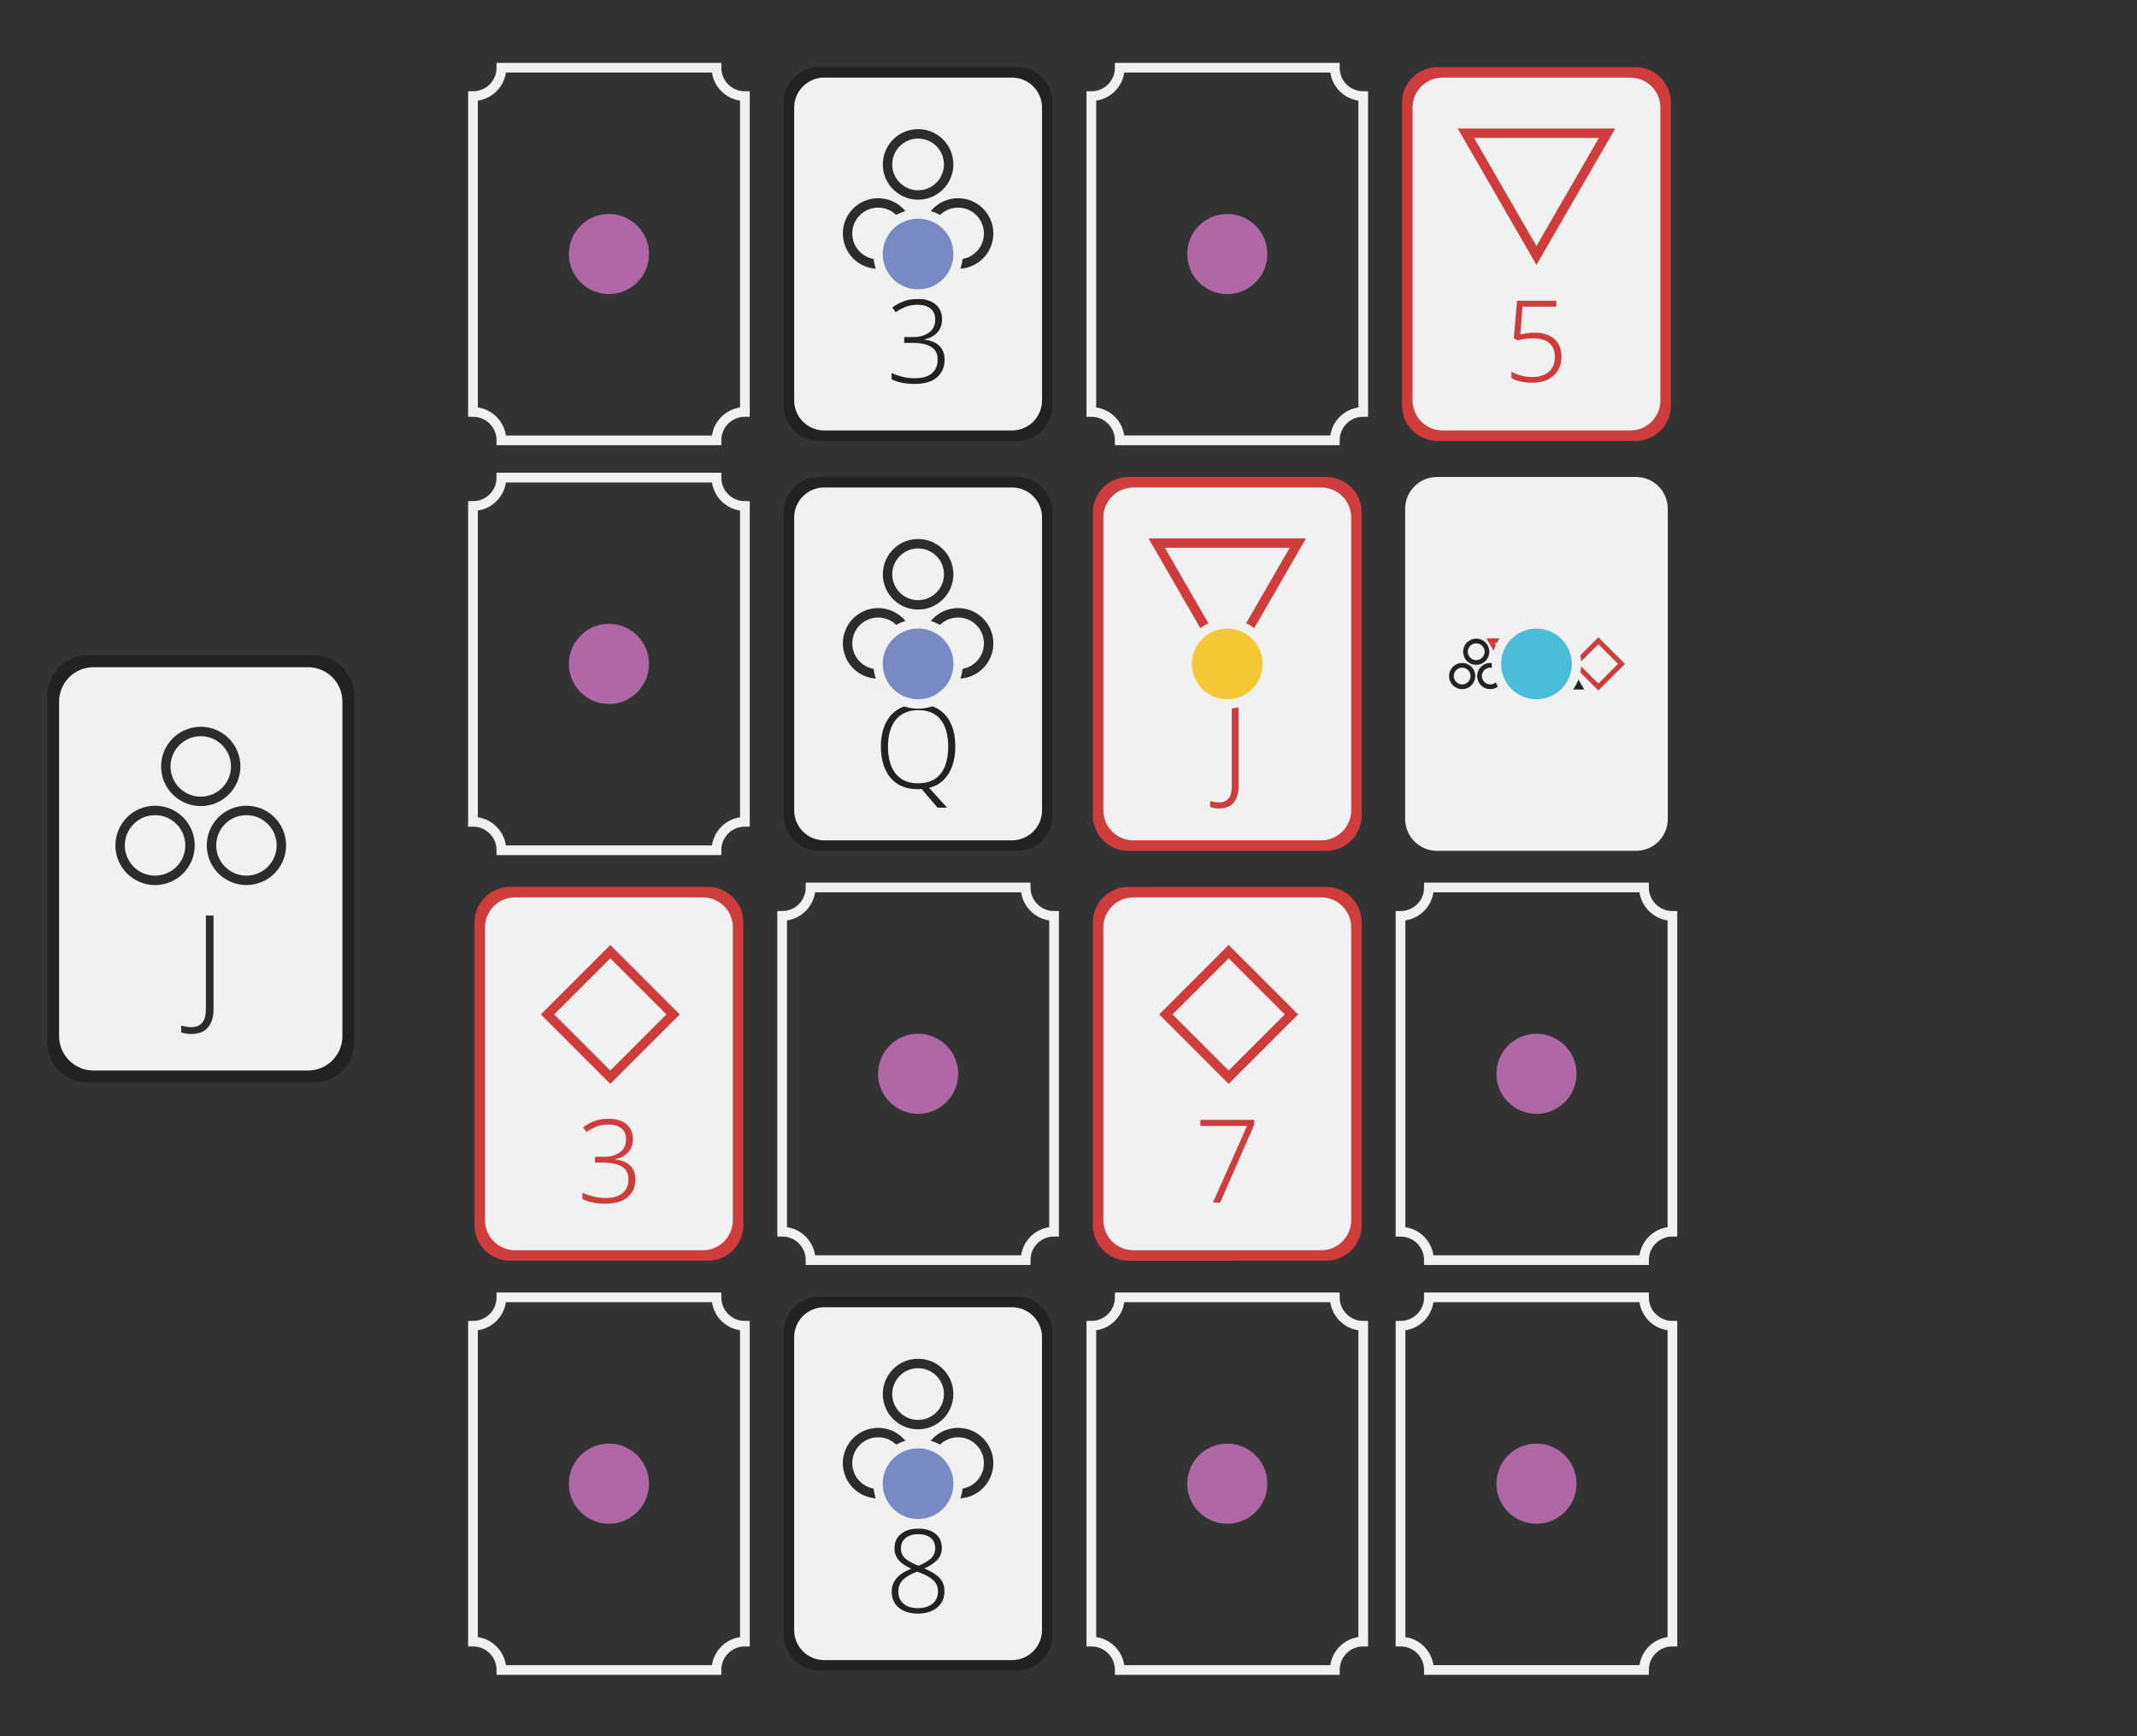 <?xml version="1.0" encoding="UTF-8" standalone="no"?>
<svg
   xmlns:dc="http://purl.org/dc/elements/1.1/"
   xmlns:cc="http://creativecommons.org/ns#"
   xmlns:rdf="http://www.w3.org/1999/02/22-rdf-syntax-ns#"
   xmlns:svg="http://www.w3.org/2000/svg"
   xmlns="http://www.w3.org/2000/svg"
   viewBox="0 0 302.361 245.668"
   height="245.668"
   width="302.361"
   xml:space="preserve"
   id="svg2"
   version="1.1"><rect x="0" y="0" width="302.361" height="245.668" fill="#333333" stroke="none"/><defs
     id="defs6"><clipPath
       id="clipPath18"
       clipPathUnits="userSpaceOnUse"><path
         id="path16"
         d="M 0,184.251 H 226.771 V 0 H 0 Z" /></clipPath><clipPath
       id="clipPath198"
       clipPathUnits="userSpaceOnUse"><path
         id="path196"
         d="m 152.522,133.666 c -1.863,0 -3.375,-1.51 -3.375,-3.375 v 0 -32.934 c 0,-1.863 1.512,-3.375 3.375,-3.375 v 0 h 21.126 c 1.863,0 3.375,1.512 3.375,3.375 v 0 32.934 c 0,1.865 -1.512,3.375 -3.375,3.375 v 0 z" /></clipPath><radialGradient
       id="radialGradient212"
       spreadMethod="pad"
       gradientTransform="matrix(13.936,0,0,19.842,163.084,113.824)"
       gradientUnits="userSpaceOnUse"
       r="1"
       cy="0"
       cx="0"
       fy="0"
       fx="0"><stop
         id="stop208"
         offset="0"
         style="stop-opacity:1;stop-color:#ffffff" /><stop
         id="stop210"
         offset="1"
         style="stop-opacity:0;stop-color:#ffffff" /></radialGradient><mask
       id="mask214"
       height="1"
       width="1"
       y="0"
       x="0"
       maskUnits="userSpaceOnUse"><g
         id="g224"><g
           id="g222"><g
             id="g220"><g
               id="g218"><path
                 id="path216"
                 style="fill:url(#radialGradient212);stroke:none"
                 d="M -32768,32767 H 32767 V -32768 H -32768 Z" /></g></g></g></g></mask><radialGradient
       id="radialGradient234"
       spreadMethod="pad"
       gradientTransform="matrix(13.936,0,0,19.842,163.084,113.824)"
       gradientUnits="userSpaceOnUse"
       r="1"
       cy="0"
       cx="0"
       fy="0"
       fx="0"><stop
         id="stop230"
         offset="0"
         style="stop-opacity:1;stop-color:#ffffff" /><stop
         id="stop232"
         offset="1"
         style="stop-opacity:1;stop-color:#f0f1f0" /></radialGradient><clipPath
       id="clipPath244"
       clipPathUnits="userSpaceOnUse"><path
         id="path242"
         d="M 0,184.251 H 226.771 V 0 H 0 Z" /></clipPath></defs><g
     transform="matrix(1.333,0,0,-1.333,0,245.668)"
     id="g10"><g
       id="g12"><g
         clip-path="url(#clipPath18)"
         id="g14"><g
           transform="translate(53.223,177.109)"
           id="g20"><path
             id="path22"
             style="fill:none;stroke:#f1f1f1;stroke-width:1.029;stroke-linecap:butt;stroke-linejoin:miter;stroke-miterlimit:4;stroke-dasharray:none;stroke-opacity:1"
             d="m 0,0 h 22.824 c 0,-1.667 1.352,-3.018 3.018,-3.018 v -33.518 c -1.666,0 -3.018,-1.352 -3.018,-3.019 H 0 c 0,1.667 -1.352,3.019 -3.019,3.019 V -3.018 C -1.352,-3.018 0,-1.667 0,0 Z" /></g><g
           transform="translate(53.222,133.6)"
           id="g24"><path
             id="path26"
             style="fill:none;stroke:#f1f1f1;stroke-width:1.029;stroke-linecap:butt;stroke-linejoin:miter;stroke-miterlimit:4;stroke-dasharray:none;stroke-opacity:1"
             d="m 0,0 h 22.824 c 0,-1.666 1.352,-3.017 3.019,-3.017 v -33.518 c -1.667,0 -3.019,-1.352 -3.019,-3.019 H 0 c 0,1.667 -1.352,3.019 -3.019,3.019 V -3.017 C -1.352,-3.017 0,-1.666 0,0 Z" /></g><g
           transform="translate(118.856,177.109)"
           id="g28"><path
             id="path30"
             style="fill:none;stroke:#f1f1f1;stroke-width:1.029;stroke-linecap:butt;stroke-linejoin:miter;stroke-miterlimit:4;stroke-dasharray:none;stroke-opacity:1"
             d="m 0,0 h 22.824 c 0,-1.666 1.352,-3.018 3.018,-3.018 v -33.518 c -1.666,0 -3.018,-1.352 -3.018,-3.018 H 0 c 0,1.666 -1.352,3.018 -3.018,3.018 V -3.018 C -1.352,-3.018 0,-1.666 0,0 Z" /></g><g
           transform="translate(86.038,90.092)"
           id="g32"><path
             id="path34"
             style="fill:none;stroke:#f1f1f1;stroke-width:1.029;stroke-linecap:butt;stroke-linejoin:miter;stroke-miterlimit:4;stroke-dasharray:none;stroke-opacity:1"
             d="m 0,0 h 22.825 c 0,-1.666 1.352,-3.018 3.018,-3.018 v -33.517 c -1.666,0 -3.018,-1.352 -3.018,-3.02 H 0 c 0,1.668 -1.351,3.02 -3.018,3.02 V -3.018 C -1.351,-3.018 0,-1.666 0,0 Z" /></g><g
           transform="translate(53.222,46.584)"
           id="g36"><path
             id="path38"
             style="fill:none;stroke:#f1f1f1;stroke-width:1.029;stroke-linecap:butt;stroke-linejoin:miter;stroke-miterlimit:4;stroke-dasharray:none;stroke-opacity:1"
             d="m 0,0 h 22.825 c 0,-1.668 1.352,-3.018 3.018,-3.018 v -33.519 c -1.666,0 -3.018,-1.35 -3.018,-3.018 H 0 c 0,1.668 -1.353,3.018 -3.019,3.018 V -3.018 C -1.353,-3.018 0,-1.668 0,0 Z" /></g><g
           transform="translate(151.672,90.092)"
           id="g40"><path
             id="path42"
             style="fill:none;stroke:#f1f1f1;stroke-width:1.029;stroke-linecap:butt;stroke-linejoin:miter;stroke-miterlimit:4;stroke-dasharray:none;stroke-opacity:1"
             d="m 0,0 h 22.824 c 0,-1.668 1.352,-3.018 3.02,-3.018 v -33.519 c -1.668,0 -3.02,-1.352 -3.02,-3.018 H 0 c 0,1.666 -1.352,3.018 -3.018,3.018 V -3.018 C -1.352,-3.018 0,-1.668 0,0 Z" /></g><g
           transform="translate(118.856,46.584)"
           id="g44"><path
             id="path46"
             style="fill:none;stroke:#f1f1f1;stroke-width:1.029;stroke-linecap:butt;stroke-linejoin:miter;stroke-miterlimit:4;stroke-dasharray:none;stroke-opacity:1"
             d="m 0,0 h 22.824 c 0,-1.668 1.352,-3.018 3.018,-3.018 v -33.519 c -1.666,0 -3.018,-1.35 -3.018,-3.018 H 0 c 0,1.668 -1.352,3.018 -3.018,3.018 V -3.018 C -1.352,-3.018 0,-1.668 0,0 Z" /></g><g
           transform="translate(151.672,46.584)"
           id="g48"><path
             id="path50"
             style="fill:none;stroke:#f1f1f1;stroke-width:1.029;stroke-linecap:butt;stroke-linejoin:miter;stroke-miterlimit:4;stroke-dasharray:none;stroke-opacity:1"
             d="m 0,0 h 22.824 c 0,-1.666 1.352,-3.018 3.02,-3.018 v -33.519 c -1.668,0 -3.02,-1.35 -3.02,-3.016 H 0 c 0,1.666 -1.352,3.016 -3.018,3.016 V -3.018 C -1.352,-3.018 0,-1.666 0,0 Z" /></g><g
           transform="translate(86.956,177.174)"
           id="g52"><path
             id="path54"
             style="fill:#222223;fill-opacity:1;fill-rule:nonzero;stroke:none"
             d="m 0,0 h 20.987 c 2.085,0 3.776,-1.69 3.776,-3.775 v -32.134 c 0,-2.086 -1.691,-3.776 -3.776,-3.776 H 0 c -2.085,0 -3.775,1.69 -3.775,3.776 V -3.775 C -3.775,-1.69 -2.085,0 0,0" /></g><g
           transform="translate(87.481,176.06)"
           id="g56"><path
             id="path58"
             style="fill:#f0f1f0;fill-opacity:1;fill-rule:nonzero;stroke:none"
             d="m 0,0 h 19.937 c 1.76,0 3.186,-1.427 3.186,-3.186 v -31.085 c 0,-1.758 -1.426,-3.185 -3.186,-3.185 H 0 c -1.759,0 -3.185,1.427 -3.185,3.185 V -3.186 C -3.185,-1.427 -1.759,0 0,0" /></g><g
           transform="translate(101.692,162.757)"
           id="g60"><path
             id="path62"
             style="fill:none;stroke:#2c2c2b;stroke-width:1;stroke-linecap:butt;stroke-linejoin:miter;stroke-miterlimit:4;stroke-dasharray:none;stroke-opacity:1"
             d="m 0,0 c -1.792,0 -3.246,-1.453 -3.246,-3.245 0,-1.793 1.454,-3.246 3.246,-3.246 1.792,0 3.245,1.453 3.245,3.246 C 3.245,-1.453 1.792,0 0,0 Z" /></g><g
           transform="translate(93.207,162.757)"
           id="g64"><path
             id="path66"
             style="fill:none;stroke:#2c2c2b;stroke-width:1;stroke-linecap:butt;stroke-linejoin:miter;stroke-miterlimit:4;stroke-dasharray:none;stroke-opacity:1"
             d="m 0,0 c -1.792,0 -3.246,-1.453 -3.246,-3.245 0,-1.793 1.454,-3.246 3.246,-3.246 1.792,0 3.246,1.453 3.246,3.246 C 3.246,-1.453 1.792,0 0,0 Z" /></g><g
           transform="translate(97.449,170.09)"
           id="g68"><path
             id="path70"
             style="fill:none;stroke:#2c2c2b;stroke-width:1;stroke-linecap:butt;stroke-linejoin:miter;stroke-miterlimit:4;stroke-dasharray:none;stroke-opacity:1"
             d="m 0,0 c -1.792,0 -3.245,-1.453 -3.245,-3.246 0,-1.792 1.453,-3.245 3.245,-3.245 1.792,0 3.245,1.453 3.245,3.245 C 3.245,-1.453 1.792,0 0,0 Z" /></g><g
           transform="translate(99.993,150.411)"
           id="g72"><path
             id="path74"
             style="fill:#222223;fill-opacity:1;fill-rule:nonzero;stroke:none"
             d="m 0,0 c 0,-0.582 -0.173,-1.057 -0.517,-1.424 -0.344,-0.369 -0.786,-0.604 -1.326,-0.701 v -0.049 c 0.687,-0.082 1.212,-0.305 1.572,-0.67 0.361,-0.364 0.541,-0.854 0.541,-1.468 0,-0.753 -0.266,-1.369 -0.799,-1.844 -0.532,-0.474 -1.331,-0.713 -2.396,-0.713 -0.475,0 -0.915,0.041 -1.32,0.123 -0.406,0.082 -0.777,0.205 -1.113,0.37 v 0.675 c 0.336,-0.164 0.721,-0.299 1.156,-0.406 0.433,-0.105 0.859,-0.158 1.277,-0.158 0.836,0 1.454,0.178 1.855,0.533 0.402,0.357 0.602,0.838 0.602,1.444 0,0.639 -0.238,1.096 -0.712,1.37 -0.475,0.275 -1.11,0.412 -1.905,0.412 h -0.933 v 0.613 h 0.946 c 0.68,0 1.24,0.158 1.683,0.475 0.442,0.314 0.664,0.775 0.664,1.381 0,0.516 -0.169,0.909 -0.504,1.174 -0.336,0.266 -0.782,0.399 -1.339,0.399 -0.467,0 -0.887,-0.071 -1.26,-0.209 C -4.2,1.188 -4.567,0.995 -4.927,0.75 l -0.357,0.491 c 0.336,0.261 0.729,0.478 1.18,0.65 0.45,0.174 0.958,0.26 1.523,0.26 0.819,0 1.454,-0.195 1.905,-0.584 C -0.226,1.178 0,0.657 0,0" /></g><g
           transform="translate(86.957,133.667)"
           id="g76"><path
             id="path78"
             style="fill:#222223;fill-opacity:1;fill-rule:nonzero;stroke:none"
             d="m 0,0 h 20.987 c 2.085,0 3.775,-1.69 3.775,-3.775 v -32.134 c 0,-2.086 -1.69,-3.776 -3.775,-3.776 H 0 c -2.085,0 -3.775,1.69 -3.775,3.776 V -3.775 C -3.775,-1.69 -2.085,0 0,0" /></g><g
           transform="translate(87.482,132.552)"
           id="g80"><path
             id="path82"
             style="fill:#f0f1f0;fill-opacity:1;fill-rule:nonzero;stroke:none"
             d="m 0,0 h 19.937 c 1.76,0 3.186,-1.426 3.186,-3.186 v -31.085 c 0,-1.758 -1.426,-3.185 -3.186,-3.185 H 0 c -1.759,0 -3.185,1.427 -3.185,3.185 V -3.186 C -3.185,-1.426 -1.759,0 0,0" /></g><g
           transform="translate(101.694,119.249)"
           id="g84"><path
             id="path86"
             style="fill:none;stroke:#2c2c2b;stroke-width:1;stroke-linecap:butt;stroke-linejoin:miter;stroke-miterlimit:4;stroke-dasharray:none;stroke-opacity:1"
             d="m 0,0 c -1.793,0 -3.246,-1.453 -3.246,-3.246 0,-1.792 1.453,-3.245 3.246,-3.245 1.792,0 3.245,1.453 3.245,3.245 C 3.245,-1.453 1.792,0 0,0 Z" /></g><g
           transform="translate(93.209,119.249)"
           id="g88"><path
             id="path90"
             style="fill:none;stroke:#2c2c2b;stroke-width:1;stroke-linecap:butt;stroke-linejoin:miter;stroke-miterlimit:4;stroke-dasharray:none;stroke-opacity:1"
             d="m 0,0 c -1.793,0 -3.246,-1.453 -3.246,-3.246 0,-1.792 1.453,-3.245 3.246,-3.245 1.792,0 3.245,1.453 3.245,3.245 C 3.245,-1.453 1.792,0 0,0 Z" /></g><g
           transform="translate(97.451,126.582)"
           id="g92"><path
             id="path94"
             style="fill:none;stroke:#2c2c2b;stroke-width:1;stroke-linecap:butt;stroke-linejoin:miter;stroke-miterlimit:4;stroke-dasharray:none;stroke-opacity:1"
             d="m 0,0 c -1.792,0 -3.245,-1.453 -3.245,-3.245 0,-1.793 1.453,-3.246 3.245,-3.246 1.793,0 3.245,1.453 3.245,3.246 C 3.245,-1.453 1.793,0 0,0 Z" /></g><g
           transform="translate(94.251,105.046)"
           id="g96"><path
             id="path98"
             style="fill:#222223;fill-opacity:1;fill-rule:nonzero;stroke:none"
             d="m 0,0 c 0,-0.779 0.115,-1.461 0.344,-2.045 0.228,-0.586 0.582,-1.04 1.056,-1.363 0.475,-0.324 1.076,-0.486 1.805,-0.486 0.738,0 1.341,0.162 1.812,0.486 0.47,0.323 0.818,0.775 1.045,1.355 C 6.286,-1.471 6.397,-0.787 6.397,0 6.397,1.21 6.134,2.16 5.606,2.843 5.077,3.527 4.291,3.869 3.242,3.869 2.513,3.869 1.908,3.707 1.423,3.382 0.941,3.06 0.584,2.607 0.35,2.027 0.117,1.445 0,0.77 0,0 M 7.147,0 C 7.147,-0.746 7.044,-1.422 6.835,-2.027 6.626,-2.633 6.313,-3.138 5.901,-3.544 5.487,-3.949 4.974,-4.226 4.361,-4.373 L 6.274,-6.486 H 5.269 l -1.695,1.99 C 3.509,-4.503 3.447,-4.509 3.39,-4.513 3.332,-4.517 3.271,-4.521 3.205,-4.521 c -0.883,0 -1.62,0.191 -2.205,0.572 -0.584,0.381 -1.023,0.912 -1.314,1.597 -0.29,0.682 -0.436,1.471 -0.436,2.364 0,0.892 0.15,1.675 0.449,2.345 0.299,0.672 0.744,1.199 1.338,1.58 0.593,0.379 1.328,0.57 2.205,0.57 0.843,0 1.554,-0.183 2.13,-0.547 C 5.95,3.595 6.39,3.078 6.692,2.408 6.997,1.736 7.147,0.933 7.147,0" /></g><g
           transform="translate(86.955,46.65)"
           id="g100"><path
             id="path102"
             style="fill:#222223;fill-opacity:1;fill-rule:nonzero;stroke:none"
             d="m 0,0 h 20.987 c 2.085,0 3.775,-1.691 3.775,-3.775 V -35.91 c 0,-2.086 -1.69,-3.776 -3.775,-3.776 H 0 c -2.085,0 -3.775,1.69 -3.775,3.776 V -3.775 C -3.775,-1.691 -2.085,0 0,0" /></g><g
           transform="translate(87.479,45.535)"
           id="g104"><path
             id="path106"
             style="fill:#f0f1f0;fill-opacity:1;fill-rule:nonzero;stroke:none"
             d="m 0,0 h 19.937 c 1.76,0 3.186,-1.426 3.186,-3.186 V -34.27 c 0,-1.759 -1.426,-3.185 -3.186,-3.185 H 0 c -1.759,0 -3.185,1.426 -3.185,3.185 V -3.186 C -3.185,-1.426 -1.759,0 0,0" /></g><g
           transform="translate(101.691,32.232)"
           id="g108"><path
             id="path110"
             style="fill:none;stroke:#2c2c2b;stroke-width:1;stroke-linecap:butt;stroke-linejoin:miter;stroke-miterlimit:4;stroke-dasharray:none;stroke-opacity:1"
             d="m 0,0 c -1.793,0 -3.246,-1.453 -3.246,-3.246 0,-1.791 1.453,-3.244 3.246,-3.244 1.792,0 3.245,1.453 3.245,3.244 C 3.245,-1.453 1.792,0 0,0 Z" /></g><g
           transform="translate(93.206,32.232)"
           id="g112"><path
             id="path114"
             style="fill:none;stroke:#2c2c2b;stroke-width:1;stroke-linecap:butt;stroke-linejoin:miter;stroke-miterlimit:4;stroke-dasharray:none;stroke-opacity:1"
             d="m 0,0 c -1.793,0 -3.246,-1.453 -3.246,-3.246 0,-1.791 1.453,-3.244 3.246,-3.244 1.792,0 3.245,1.453 3.245,3.244 C 3.245,-1.453 1.792,0 0,0 Z" /></g><g
           transform="translate(97.448,39.565)"
           id="g116"><path
             id="path118"
             style="fill:none;stroke:#2c2c2b;stroke-width:1;stroke-linecap:butt;stroke-linejoin:miter;stroke-miterlimit:4;stroke-dasharray:none;stroke-opacity:1"
             d="m 0,0 c -1.792,0 -3.245,-1.451 -3.245,-3.244 0,-1.793 1.453,-3.246 3.245,-3.246 1.793,0 3.245,1.453 3.245,3.246 C 3.245,-1.451 1.793,0 0,0 Z" /></g><g
           transform="translate(97.448,21.447)"
           id="g120"><path
             id="path122"
             style="fill:#222223;fill-opacity:1;fill-rule:nonzero;stroke:none"
             d="m 0,0 c -0.523,0 -0.958,-0.131 -1.301,-0.393 -0.344,-0.263 -0.518,-0.63 -0.518,-1.105 0,-0.484 0.176,-0.863 0.524,-1.137 0.347,-0.275 0.795,-0.513 1.346,-0.719 0.547,0.229 0.981,0.483 1.295,0.762 0.315,0.278 0.473,0.651 0.473,1.117 0,0.475 -0.164,0.84 -0.492,1.094 C 1,-0.127 0.557,0 0,0 m -2.1,-6.117 c 0,-0.516 0.182,-0.934 0.547,-1.254 0.363,-0.318 0.873,-0.481 1.53,-0.481 0.654,0 1.174,0.161 1.559,0.475 0.384,0.315 0.578,0.752 0.578,1.309 0,0.474 -0.17,0.869 -0.51,1.185 -0.34,0.315 -0.817,0.584 -1.432,0.805 l -0.27,0.098 C -0.703,-4.201 -1.19,-4.473 -1.553,-4.797 -1.918,-5.121 -2.1,-5.561 -2.1,-6.117 M 0,0.592 c 0.754,0 1.362,-0.18 1.825,-0.537 C 2.288,-0.301 2.52,-0.807 2.52,-1.463 2.52,-1.994 2.344,-2.43 1.997,-2.77 1.649,-3.109 1.206,-3.398 0.664,-3.637 1.303,-3.898 1.819,-4.213 2.211,-4.582 2.606,-4.951 2.801,-5.441 2.801,-6.057 2.801,-6.557 2.68,-6.982 2.44,-7.334 2.198,-7.686 1.866,-7.959 1.444,-8.146 1.022,-8.334 0.541,-8.43 0,-8.43 c -0.859,0 -1.542,0.209 -2.045,0.627 -0.504,0.42 -0.756,0.981 -0.756,1.686 0,0.426 0.09,0.793 0.271,1.099 0.18,0.307 0.426,0.569 0.737,0.786 0.31,0.216 0.664,0.404 1.057,0.558 -0.329,0.156 -0.626,0.33 -0.891,0.524 -0.266,0.191 -0.479,0.425 -0.639,0.699 -0.16,0.275 -0.24,0.599 -0.24,0.976 0,0.426 0.109,0.795 0.326,1.106 0.217,0.31 0.513,0.551 0.89,0.715 0.377,0.164 0.808,0.246 1.29,0.246" /></g><g
           transform="translate(152.591,177.174)"
           id="g124"><path
             id="path126"
             style="fill:#cf3c3c;fill-opacity:1;fill-rule:nonzero;stroke:none"
             d="m 0,0 h 20.988 c 2.084,0 3.776,-1.69 3.776,-3.775 v -32.134 c 0,-2.086 -1.692,-3.776 -3.776,-3.776 H 0 c -2.084,0 -3.775,1.69 -3.775,3.776 V -3.775 C -3.775,-1.69 -2.084,0 0,0" /></g><g
           transform="translate(153.116,176.06)"
           id="g128"><path
             id="path130"
             style="fill:#f0f1f0;fill-opacity:1;fill-rule:nonzero;stroke:none"
             d="m 0,0 h 19.937 c 1.76,0 3.186,-1.426 3.186,-3.186 v -31.085 c 0,-1.758 -1.426,-3.185 -3.186,-3.185 H 0 c -1.76,0 -3.186,1.427 -3.186,3.185 V -3.186 C -3.186,-1.426 -1.76,0 0,0" /></g><g
           transform="translate(155.593,170.159)"
           id="g132"><path
             id="path134"
             style="fill:none;stroke:#cf3c3c;stroke-width:1;stroke-linecap:butt;stroke-linejoin:miter;stroke-miterlimit:4;stroke-dasharray:none;stroke-opacity:1"
             d="M 0,0 7.492,-12.979 14.986,0 Z" /></g><g
           transform="translate(162.901,148.983)"
           id="g136"><path
             id="path138"
             style="fill:#cf3c3c;fill-opacity:1;fill-rule:nonzero;stroke:none"
             d="m 0,0 c 0.873,0 1.564,-0.22 2.072,-0.661 0.508,-0.44 0.762,-1.061 0.762,-1.86 0,-0.866 -0.278,-1.548 -0.84,-2.044 -0.56,-0.497 -1.321,-0.745 -2.283,-0.745 -0.448,0 -0.857,0.046 -1.229,0.134 -0.373,0.088 -0.691,0.204 -0.955,0.347 v 0.683 c 0.279,-0.167 0.614,-0.303 1.002,-0.405 0.389,-0.106 0.787,-0.157 1.194,-0.157 0.73,0 1.314,0.181 1.756,0.545 0.439,0.365 0.66,0.896 0.66,1.592 0,0.626 -0.191,1.109 -0.571,1.453 -0.38,0.346 -0.959,0.518 -1.736,0.518 -0.304,0 -0.6,-0.021 -0.889,-0.061 -0.287,-0.04 -0.552,-0.092 -0.792,-0.155 l -0.372,0.252 0.348,3.951 H 2.283 V 2.763 h -3.58 l -0.24,-2.954 c 0.168,0.03 0.381,0.07 0.635,0.118 C -0.645,-0.023 -0.344,0 0,0" /></g><g
           transform="translate(119.774,133.665)"
           id="g140"><path
             id="path142"
             style="fill:#cf3c3c;fill-opacity:1;fill-rule:nonzero;stroke:none"
             d="m 0,0 h 20.986 c 2.086,0 3.776,-1.69 3.776,-3.775 v -32.134 c 0,-2.086 -1.69,-3.776 -3.776,-3.776 H 0 c -2.086,0 -3.775,1.69 -3.775,3.776 V -3.775 C -3.775,-1.69 -2.086,0 0,0" /></g><g
           transform="translate(120.299,132.551)"
           id="g144"><path
             id="path146"
             style="fill:#f0f1f0;fill-opacity:1;fill-rule:nonzero;stroke:none"
             d="m 0,0 h 19.937 c 1.759,0 3.185,-1.427 3.185,-3.186 v -31.085 c 0,-1.758 -1.426,-3.185 -3.185,-3.185 H 0 c -1.759,0 -3.185,1.427 -3.185,3.185 V -3.186 C -3.185,-1.427 -1.759,0 0,0" /></g><g
           transform="translate(122.774,126.649)"
           id="g148"><path
             id="path150"
             style="fill:none;stroke:#cf3c3c;stroke-width:1;stroke-linecap:butt;stroke-linejoin:miter;stroke-miterlimit:4;stroke-dasharray:none;stroke-opacity:1"
             d="M 0,0 7.493,-12.979 14.986,0 Z" /></g><g
           transform="translate(129.383,98.483)"
           id="g152"><path
             id="path154"
             style="fill:#cf3c3c;fill-opacity:1;fill-rule:nonzero;stroke:none"
             d="m 0,0 c -0.213,0 -0.394,0.016 -0.541,0.049 -0.147,0.033 -0.278,0.066 -0.392,0.097 v 0.639 c 0.122,-0.033 0.261,-0.064 0.417,-0.098 0.156,-0.033 0.324,-0.048 0.503,-0.048 0.917,0 1.376,0.548 1.376,1.644 v 8.721 H 2.075 V 2.308 C 2.075,1.587 1.901,1.023 1.554,0.613 1.205,0.205 0.687,0 0,0" /></g><g
           transform="translate(54.14,90.158)"
           id="g156"><path
             id="path158"
             style="fill:#cf3c3c;fill-opacity:1;fill-rule:nonzero;stroke:none"
             d="m 0,0 h 20.987 c 2.085,0 3.776,-1.691 3.776,-3.775 V -35.91 c 0,-2.086 -1.691,-3.776 -3.776,-3.776 H 0 c -2.085,0 -3.775,1.69 -3.775,3.776 V -3.775 C -3.775,-1.691 -2.085,0 0,0" /></g><g
           transform="translate(54.665,89.043)"
           id="g160"><path
             id="path162"
             style="fill:#f0f1f0;fill-opacity:1;fill-rule:nonzero;stroke:none"
             d="m 0,0 h 19.937 c 1.76,0 3.186,-1.426 3.186,-3.186 v -31.085 c 0,-1.758 -1.426,-3.186 -3.186,-3.186 H 0 c -1.759,0 -3.185,1.428 -3.185,3.186 V -3.186 C -3.185,-1.426 -1.759,0 0,0" /></g><g
           transform="translate(58.116,76.617)"
           id="g164"><path
             id="path166"
             style="fill:none;stroke:#cf3c3c;stroke-width:1;stroke-linecap:butt;stroke-linejoin:miter;stroke-miterlimit:4;stroke-dasharray:none;stroke-opacity:1"
             d="M 0,0 6.664,-6.664 13.328,0 6.664,6.664 Z" /></g><g
           transform="translate(67.175,63.393)"
           id="g168"><path
             id="path170"
             style="fill:#cf3c3c;fill-opacity:1;fill-rule:nonzero;stroke:none"
             d="m 0,0 c 0,-0.582 -0.172,-1.055 -0.517,-1.424 -0.342,-0.369 -0.785,-0.603 -1.326,-0.701 v -0.049 c 0.689,-0.082 1.212,-0.305 1.572,-0.67 0.361,-0.363 0.542,-0.853 0.542,-1.467 0,-0.753 -0.267,-1.367 -0.799,-1.839 -0.533,-0.477 -1.331,-0.713 -2.395,-0.713 -0.475,0 -0.915,0.041 -1.321,0.121 -0.405,0.082 -0.776,0.205 -1.111,0.369 v 0.676 c 0.335,-0.164 0.721,-0.299 1.154,-0.405 0.434,-0.107 0.861,-0.16 1.278,-0.16 0.835,0 1.453,0.178 1.855,0.533 0.401,0.356 0.601,0.836 0.601,1.442 0,0.639 -0.237,1.096 -0.713,1.371 -0.474,0.273 -1.109,0.41 -1.903,0.41 h -0.933 v 0.615 h 0.945 c 0.679,0 1.24,0.157 1.682,0.473 0.443,0.314 0.664,0.775 0.664,1.381 0,0.516 -0.168,0.908 -0.504,1.174 -0.335,0.265 -0.782,0.4 -1.338,0.4 -0.467,0 -0.887,-0.07 -1.259,-0.209 C -4.199,1.187 -4.565,0.996 -4.925,0.75 l -0.357,0.492 c 0.336,0.262 0.73,0.479 1.18,0.651 0.45,0.171 0.958,0.257 1.522,0.257 0.819,0 1.454,-0.195 1.904,-0.584 C -0.226,1.178 0,0.656 0,0" /></g><g
           transform="translate(119.774,90.156)"
           id="g172"><path
             id="path174"
             style="fill:#cf3c3c;fill-opacity:1;fill-rule:nonzero;stroke:none"
             d="m 0,0 h 20.986 c 2.086,0 3.776,-1.689 3.776,-3.775 v -32.133 c 0,-2.086 -1.69,-3.776 -3.776,-3.776 H 0 c -2.086,0 -3.775,1.69 -3.775,3.776 V -3.775 C -3.775,-1.689 -2.086,0 0,0" /></g><g
           transform="translate(120.299,89.043)"
           id="g176"><path
             id="path178"
             style="fill:#f0f1f0;fill-opacity:1;fill-rule:nonzero;stroke:none"
             d="m 0,0 h 19.937 c 1.759,0 3.185,-1.428 3.185,-3.186 v -31.085 c 0,-1.758 -1.426,-3.186 -3.185,-3.186 H 0 c -1.759,0 -3.185,1.428 -3.185,3.186 V -3.186 C -3.185,-1.428 -1.759,0 0,0" /></g><g
           transform="translate(123.749,76.617)"
           id="g180"><path
             id="path182"
             style="fill:none;stroke:#cf3c3c;stroke-width:1;stroke-linecap:butt;stroke-linejoin:miter;stroke-miterlimit:4;stroke-dasharray:none;stroke-opacity:1"
             d="M 0,0 6.664,-6.664 13.328,0 6.664,6.664 Z" /></g><g
           transform="translate(128.751,56.648)"
           id="g184"><path
             id="path186"
             style="fill:#cf3c3c;fill-opacity:1;fill-rule:nonzero;stroke:none"
             d="m 0,0 3.611,8.135 h -4.95 v 0.64 H 4.375 V 8.26 L 0.762,0 Z" /></g><g
           transform="translate(152.523,133.667)"
           id="g188"><path
             id="path190"
             style="fill:#f0f1f0;fill-opacity:1;fill-rule:nonzero;stroke:none"
             d="M 0,0 H 21.125 C 22.988,0 24.5,-1.51 24.5,-3.375 V -36.31 c 0,-1.863 -1.512,-3.375 -3.375,-3.375 H 0 c -1.863,0 -3.375,1.512 -3.375,3.375 V -3.375 C -3.375,-1.51 -1.863,0 0,0" /></g></g></g><g
       id="g192"><g
         clip-path="url(#clipPath198)"
         id="g194"><g
           id="g200"><g
             id="g202" /><g
             mask="url(#mask214)"
             id="g226"><g
               id="g228"><path
                 id="path236"
                 style="fill:url(#radialGradient234);stroke:none"
                 d="m 152.522,133.666 c -1.863,0 -3.375,-1.51 -3.375,-3.375 v 0 -32.934 c 0,-1.863 1.512,-3.375 3.375,-3.375 v 0 h 21.126 c 1.863,0 3.375,1.512 3.375,3.375 v 0 32.934 c 0,1.865 -1.512,3.375 -3.375,3.375 v 0 z" /></g></g></g></g></g><g
       id="g238"><g
         clip-path="url(#clipPath244)"
         id="g240"><g
           transform="translate(157.04,112.535)"
           id="g246"><path
             id="path248"
             style="fill:none;stroke:#222223;stroke-width:0.5;stroke-linecap:butt;stroke-linejoin:miter;stroke-miterlimit:4;stroke-dasharray:none;stroke-opacity:1"
             d="m 0,0 c 0,-0.629 0.512,-1.141 1.143,-1.141 0.628,0 1.14,0.512 1.14,1.141 0,0.631 -0.512,1.142 -1.14,1.142 C 0.512,1.142 0,0.631 0,0" /></g><g
           transform="translate(154.056,112.535)"
           id="g250"><path
             id="path252"
             style="fill:none;stroke:#222223;stroke-width:0.5;stroke-linecap:butt;stroke-linejoin:miter;stroke-miterlimit:4;stroke-dasharray:none;stroke-opacity:1"
             d="m 0,0 c 0,-0.629 0.512,-1.141 1.143,-1.141 0.628,0 1.14,0.512 1.14,1.141 0,0.631 -0.512,1.142 -1.14,1.142 C 0.512,1.142 0,0.631 0,0" /></g><g
           transform="translate(155.548,115.113)"
           id="g254"><path
             id="path256"
             style="fill:none;stroke:#222223;stroke-width:0.5;stroke-linecap:butt;stroke-linejoin:miter;stroke-miterlimit:4;stroke-dasharray:none;stroke-opacity:1"
             d="m 0,0 c 0,-0.629 0.512,-1.14 1.143,-1.14 0.628,0 1.14,0.511 1.14,1.14 0,0.631 -0.512,1.143 -1.14,1.143 C 0.512,1.143 0,0.631 0,0" /></g><g
           transform="translate(158.206,116.291)"
           id="g258"><path
             id="path260"
             style="fill:none;stroke:#cf3c3c;stroke-width:0.5;stroke-linecap:butt;stroke-linejoin:miter;stroke-miterlimit:4;stroke-dasharray:none;stroke-opacity:1"
             d="M 0,0 2.83,-4.902 5.659,0 Z" /></g><g
           transform="translate(167.72,111.357)"
           id="g262"><path
             id="path264"
             style="fill:none;stroke:#222223;stroke-width:0.5;stroke-linecap:butt;stroke-linejoin:miter;stroke-miterlimit:4;stroke-dasharray:none;stroke-opacity:1"
             d="M 0,0 -2.83,4.902 -5.659,0 Z" /></g><g
           transform="translate(167.196,113.824)"
           id="g266"><path
             id="path268"
             style="fill:none;stroke:#cf3c3c;stroke-width:0.522;stroke-linecap:butt;stroke-linejoin:miter;stroke-miterlimit:4;stroke-dasharray:none;stroke-opacity:1"
             d="M 0,0 2.457,-2.458 4.915,0 2.457,2.458 Z" /></g><g
           transform="translate(9.315,114.746)"
           id="g270"><path
             id="path272"
             style="fill:#222223;fill-opacity:1;fill-rule:nonzero;stroke:none"
             d="m 0,0 h 23.987 c 2.383,0 4.315,-1.931 4.315,-4.315 v -36.724 c 0,-2.385 -1.932,-4.315 -4.315,-4.315 H 0 c -2.383,0 -4.314,1.93 -4.314,4.315 V -4.315 C -4.314,-1.931 -2.383,0 0,0" /></g><g
           transform="translate(9.914,113.474)"
           id="g274"><path
             id="path276"
             style="fill:#f0f1f0;fill-opacity:1;fill-rule:nonzero;stroke:none"
             d="m 0,0 h 22.787 c 2.011,0 3.641,-1.632 3.641,-3.641 v -35.528 c 0,-2.008 -1.63,-3.641 -3.641,-3.641 L 0,-42.81 c -2.01,0 -3.64,1.633 -3.64,3.641 V -3.641 C -3.64,-1.632 -2.01,0 0,0" /></g><g
           transform="translate(26.157,98.27)"
           id="g278"><path
             id="path280"
             style="fill:none;stroke:#2c2c2b;stroke-width:1;stroke-linecap:butt;stroke-linejoin:miter;stroke-miterlimit:4;stroke-dasharray:none;stroke-opacity:1"
             d="m 0,0 c -2.048,0 -3.709,-1.661 -3.709,-3.71 0,-2.05 1.661,-3.71 3.709,-3.71 2.048,0 3.709,1.66 3.709,3.71 C 3.709,-1.661 2.048,0 0,0 Z" /></g><g
           transform="translate(16.459,98.27)"
           id="g282"><path
             id="path284"
             style="fill:none;stroke:#2c2c2b;stroke-width:1;stroke-linecap:butt;stroke-linejoin:miter;stroke-miterlimit:4;stroke-dasharray:none;stroke-opacity:1"
             d="m 0,0 c -2.049,0 -3.71,-1.661 -3.71,-3.71 0,-2.05 1.661,-3.71 3.71,-3.71 2.049,0 3.71,1.66 3.71,3.71 C 3.71,-1.661 2.049,0 0,0 Z" /></g><g
           transform="translate(21.308,106.65)"
           id="g286"><path
             id="path288"
             style="fill:none;stroke:#2c2c2b;stroke-width:1;stroke-linecap:butt;stroke-linejoin:miter;stroke-miterlimit:4;stroke-dasharray:none;stroke-opacity:1"
             d="m 0,0 c -2.048,0 -3.708,-1.661 -3.708,-3.71 0,-2.047 1.66,-3.708 3.708,-3.708 2.049,0 3.71,1.661 3.71,3.708 C 3.71,-1.661 2.049,0 0,0 Z" /></g><g
           transform="translate(20.296,74.538)"
           id="g290"><path
             id="path292"
             style="fill:#2b2c2b;fill-opacity:1;fill-rule:nonzero;stroke:none"
             d="m 0,0 c -0.243,0 -0.45,0.018 -0.618,0.056 -0.169,0.038 -0.319,0.076 -0.448,0.111 v 0.73 c 0.14,-0.038 0.298,-0.074 0.477,-0.111 0.177,-0.038 0.369,-0.057 0.574,-0.057 1.049,0 1.573,0.627 1.573,1.879 v 9.968 H 2.372 V 2.638 C 2.372,1.813 2.173,1.169 1.776,0.701 1.377,0.234 0.786,0 0,0" /></g><g
           transform="translate(167.337,113.824)"
           id="g294"><path
             id="path296"
             style="fill:#4abed9;fill-opacity:1;fill-rule:nonzero;stroke:none"
             d="m 0,0 c 0,-2.349 -1.904,-4.252 -4.252,-4.252 -2.349,0 -4.252,1.903 -4.252,4.252 0,2.349 1.903,4.252 4.252,4.252 C -1.904,4.252 0,2.349 0,0" /></g><g
           transform="translate(167.337,113.824)"
           id="g298"><path
             id="path300"
             style="fill:none;stroke:#f1f1f1;stroke-width:1;stroke-linecap:butt;stroke-linejoin:miter;stroke-miterlimit:4;stroke-dasharray:none;stroke-opacity:1"
             d="m 0,0 c 0,-2.349 -1.904,-4.252 -4.252,-4.252 -2.349,0 -4.252,1.903 -4.252,4.252 0,2.349 1.903,4.252 4.252,4.252 C -1.904,4.252 0,2.349 0,0 Z" /></g><g
           transform="translate(134.519,113.823)"
           id="g302"><path
             id="path304"
             style="fill:#f6c735;fill-opacity:1;fill-rule:nonzero;stroke:none"
             d="m 0,0 c 0,-2.349 -1.904,-4.252 -4.252,-4.252 -2.349,0 -4.252,1.903 -4.252,4.252 0,2.349 1.903,4.252 4.252,4.252 C -1.904,4.252 0,2.349 0,0" /></g><g
           transform="translate(134.519,113.823)"
           id="g306"><path
             id="path308"
             style="fill:none;stroke:#f1f1f1;stroke-width:1;stroke-linecap:butt;stroke-linejoin:miter;stroke-miterlimit:4;stroke-dasharray:none;stroke-opacity:1"
             d="m 0,0 c 0,-2.349 -1.904,-4.252 -4.252,-4.252 -2.349,0 -4.252,1.903 -4.252,4.252 0,2.349 1.903,4.252 4.252,4.252 C -1.904,4.252 0,2.349 0,0 Z" /></g><g
           transform="translate(68.886,157.332)"
           id="g310"><path
             id="path312"
             style="fill:#b067a6;fill-opacity:1;fill-rule:nonzero;stroke:none"
             d="m 0,0 c 0,-2.349 -1.904,-4.252 -4.252,-4.252 -2.349,0 -4.252,1.903 -4.252,4.252 0,2.349 1.903,4.252 4.252,4.252 C -1.904,4.252 0,2.349 0,0" /></g><g
           transform="translate(68.886,113.823)"
           id="g314"><path
             id="path316"
             style="fill:#b067a6;fill-opacity:1;fill-rule:nonzero;stroke:none"
             d="m 0,0 c 0,-2.349 -1.904,-4.252 -4.252,-4.252 -2.349,0 -4.252,1.903 -4.252,4.252 0,2.349 1.903,4.252 4.252,4.252 C -1.904,4.252 0,2.349 0,0" /></g><g
           transform="translate(134.519,157.332)"
           id="g318"><path
             id="path320"
             style="fill:#b067a6;fill-opacity:1;fill-rule:nonzero;stroke:none"
             d="m 0,0 c 0,-2.349 -1.904,-4.252 -4.252,-4.252 -2.349,0 -4.252,1.903 -4.252,4.252 0,2.349 1.903,4.252 4.252,4.252 C -1.904,4.252 0,2.349 0,0" /></g><g
           transform="translate(101.703,70.314)"
           id="g322"><path
             id="path324"
             style="fill:#b067a6;fill-opacity:1;fill-rule:nonzero;stroke:none"
             d="m 0,0 c 0,-2.349 -1.904,-4.252 -4.252,-4.252 -2.349,0 -4.252,1.903 -4.252,4.252 0,2.349 1.903,4.252 4.252,4.252 C -1.904,4.252 0,2.349 0,0" /></g><g
           transform="translate(68.886,26.807)"
           id="g326"><path
             id="path328"
             style="fill:#b067a6;fill-opacity:1;fill-rule:nonzero;stroke:none"
             d="m 0,0 c 0,-2.349 -1.904,-4.252 -4.252,-4.252 -2.349,0 -4.252,1.903 -4.252,4.252 0,2.349 1.903,4.252 4.252,4.252 C -1.904,4.252 0,2.349 0,0" /></g><g
           transform="translate(167.337,70.314)"
           id="g330"><path
             id="path332"
             style="fill:#b067a6;fill-opacity:1;fill-rule:nonzero;stroke:none"
             d="m 0,0 c 0,-2.349 -1.904,-4.252 -4.252,-4.252 -2.349,0 -4.252,1.903 -4.252,4.252 0,2.349 1.903,4.252 4.252,4.252 C -1.904,4.252 0,2.349 0,0" /></g><g
           transform="translate(134.519,26.807)"
           id="g334"><path
             id="path336"
             style="fill:#b067a6;fill-opacity:1;fill-rule:nonzero;stroke:none"
             d="m 0,0 c 0,-2.349 -1.904,-4.252 -4.252,-4.252 -2.349,0 -4.252,1.903 -4.252,4.252 0,2.349 1.903,4.252 4.252,4.252 C -1.904,4.252 0,2.349 0,0" /></g><g
           transform="translate(167.337,26.808)"
           id="g338"><path
             id="path340"
             style="fill:#b067a6;fill-opacity:1;fill-rule:nonzero;stroke:none"
             d="m 0,0 c 0,-2.349 -1.904,-4.252 -4.252,-4.252 -2.349,0 -4.252,1.903 -4.252,4.252 0,2.349 1.903,4.252 4.252,4.252 C -1.904,4.252 0,2.349 0,0" /></g><g
           transform="translate(101.703,113.824)"
           id="g342"><path
             id="path344"
             style="fill:#7889c4;fill-opacity:1;fill-rule:nonzero;stroke:none"
             d="m 0,0 c 0,-2.349 -1.904,-4.252 -4.252,-4.252 -2.349,0 -4.252,1.903 -4.252,4.252 0,2.349 1.903,4.252 4.252,4.252 C -1.904,4.252 0,2.349 0,0" /></g><g
           transform="translate(101.703,113.824)"
           id="g346"><path
             id="path348"
             style="fill:none;stroke:#f1f1f1;stroke-width:1;stroke-linecap:butt;stroke-linejoin:miter;stroke-miterlimit:4;stroke-dasharray:none;stroke-opacity:1"
             d="m 0,0 c 0,-2.349 -1.904,-4.252 -4.252,-4.252 -2.349,0 -4.252,1.903 -4.252,4.252 0,2.349 1.903,4.252 4.252,4.252 C -1.904,4.252 0,2.349 0,0 Z" /></g><g
           transform="translate(101.7,26.808)"
           id="g350"><path
             id="path352"
             style="fill:#7889c4;fill-opacity:1;fill-rule:nonzero;stroke:none"
             d="m 0,0 c 0,-2.349 -1.904,-4.252 -4.252,-4.252 -2.349,0 -4.252,1.903 -4.252,4.252 0,2.349 1.903,4.252 4.252,4.252 C -1.904,4.252 0,2.349 0,0" /></g><g
           transform="translate(101.7,26.808)"
           id="g354"><path
             id="path356"
             style="fill:none;stroke:#f1f1f1;stroke-width:1;stroke-linecap:butt;stroke-linejoin:miter;stroke-miterlimit:4;stroke-dasharray:none;stroke-opacity:1"
             d="m 0,0 c 0,-2.349 -1.904,-4.252 -4.252,-4.252 -2.349,0 -4.252,1.903 -4.252,4.252 0,2.349 1.903,4.252 4.252,4.252 C -1.904,4.252 0,2.349 0,0 Z" /></g><g
           transform="translate(101.7,157.332)"
           id="g358"><path
             id="path360"
             style="fill:#7889c4;fill-opacity:1;fill-rule:nonzero;stroke:none"
             d="m 0,0 c 0,-2.349 -1.904,-4.252 -4.252,-4.252 -2.349,0 -4.252,1.903 -4.252,4.252 0,2.349 1.903,4.252 4.252,4.252 C -1.904,4.252 0,2.349 0,0" /></g><g
           transform="translate(101.7,157.332)"
           id="g362"><path
             id="path364"
             style="fill:none;stroke:#f1f1f1;stroke-width:1;stroke-linecap:butt;stroke-linejoin:miter;stroke-miterlimit:4;stroke-dasharray:none;stroke-opacity:1"
             d="m 0,0 c 0,-2.349 -1.904,-4.252 -4.252,-4.252 -2.349,0 -4.252,1.903 -4.252,4.252 0,2.349 1.903,4.252 4.252,4.252 C -1.904,4.252 0,2.349 0,0 Z" /></g></g></g></g></svg>